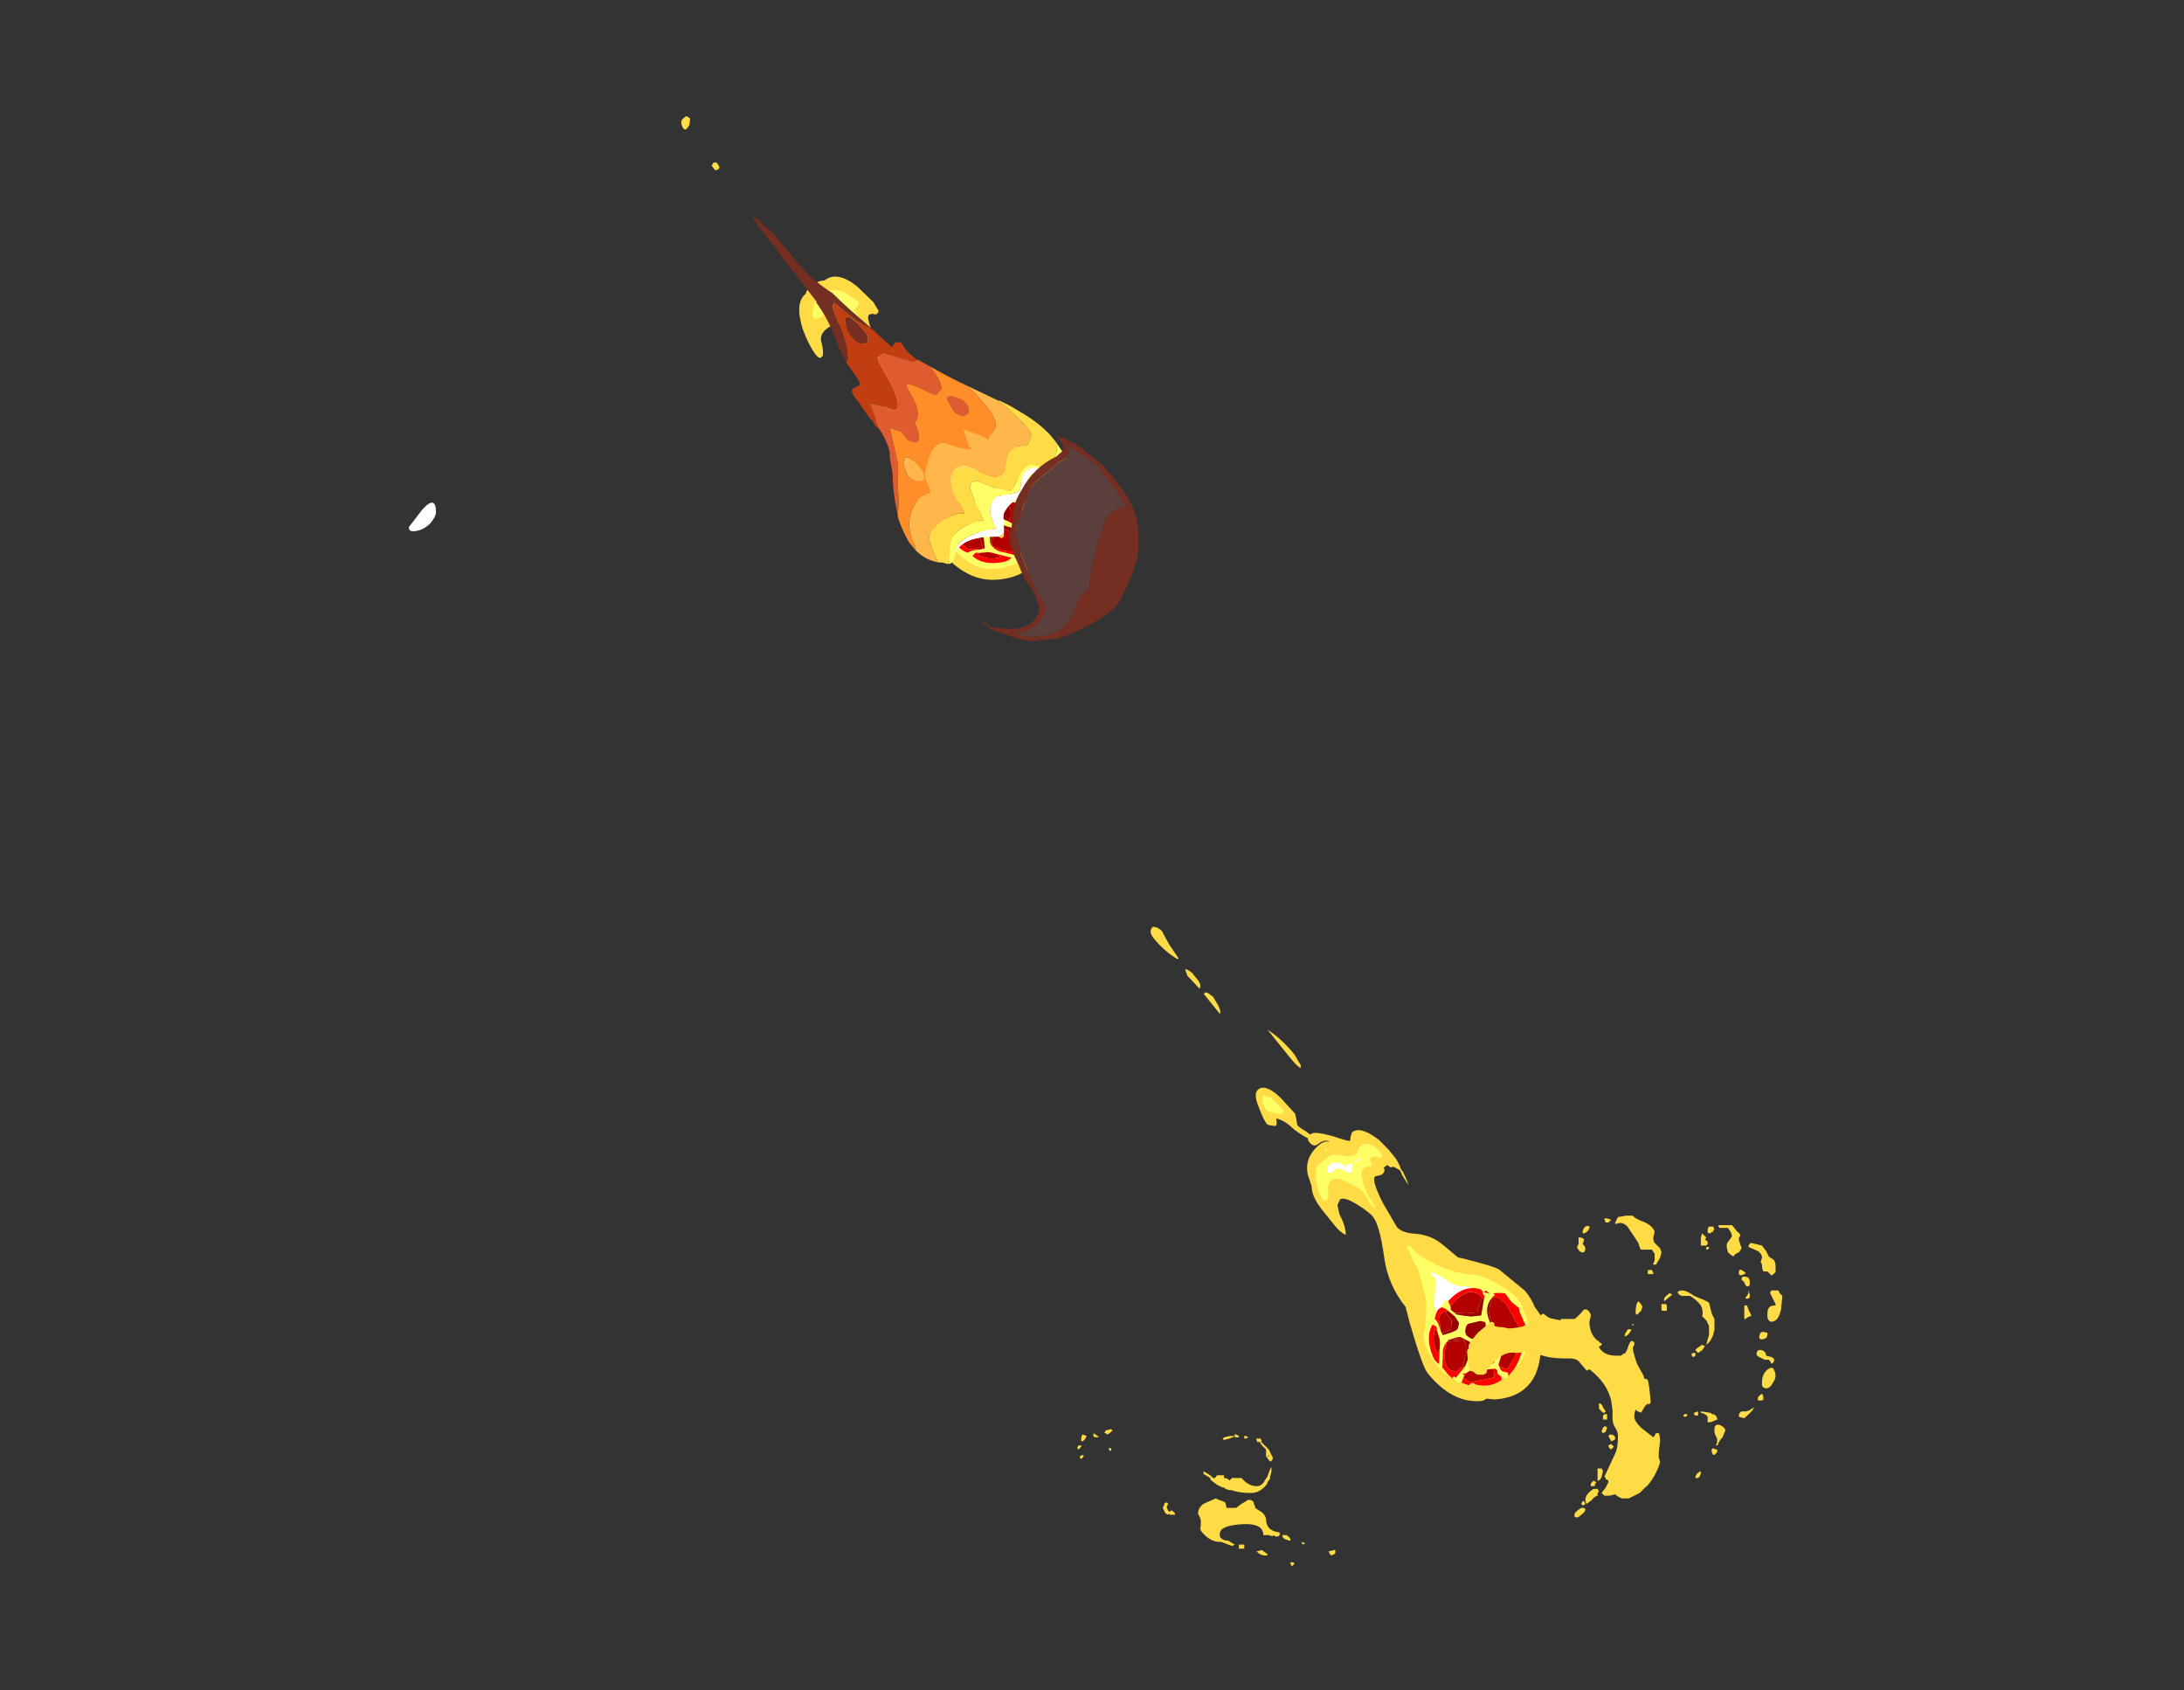 <?xml version="1.0" encoding="UTF-8" standalone="no"?>
<svg xmlns:ffdec="https://www.free-decompiler.com/flash" xmlns:xlink="http://www.w3.org/1999/xlink" ffdec:objectType="frame" height="435.2px" width="562.55px" xmlns="http://www.w3.org/2000/svg">
  <rect width="100%" height="100%" fill="#333333" stroke="none"/>
  <g transform="matrix(1.0, 0.0, 0.0, 1.0, 387.75, 393.0)">
    <use ffdec:characterId="4368" height="21.85" transform="matrix(-5.44, 4.387, -4.387, -5.44, 17.354, -45.373)" width="4.7" xlink:href="#shape0"/>
    <use ffdec:characterId="4350" height="13.65" transform="matrix(-1.153, 1.409, -1.409, -1.153, 10.855, -50.971)" width="14.0" xlink:href="#sprite0"/>
    <use ffdec:characterId="4348" height="19.7" transform="matrix(-5.78, 4.661, -4.661, -5.78, -107.59, -258.586)" width="4.6" xlink:href="#shape2"/>
    <use ffdec:characterId="4350" height="13.65" transform="matrix(1.11, 1.377, -1.377, 1.11, -130.43, -277.789)" width="14.0" xlink:href="#sprite0"/>
    <use ffdec:characterId="4396" height="12.8" transform="matrix(7.0, 0.0, 0.0, 7.0, -282.45, -337.4)" width="24.5" xlink:href="#shape3"/>
    <use ffdec:characterId="4385" height="12.9" transform="matrix(7.0, 0.0, 0.0, 7.0, -110.3, -79.95)" width="25.95" xlink:href="#shape4"/>
    <use ffdec:characterId="4352" height="7.55" transform="matrix(7.0, 0.0, 0.0, 7.0, -134.8, -280.75)" width="5.75" xlink:href="#shape5"/>
  </g>
  <defs>
    <g id="shape0" transform="matrix(1.0, 0.0, 0.0, 1.0, 2.35, 3.15)">
      <path d="M2.35 -0.45 Q2.35 -0.15 1.7 1.4 L1.45 1.95 Q1.45 3.0 0.9 3.9 0.3 4.9 0.3 5.3 0.3 5.5 0.45 5.95 0.65 6.55 0.85 6.55 L1.05 6.45 1.2 6.15 Q1.3 5.65 1.5 5.4 1.6 5.6 1.6 5.9 L1.6 6.55 Q1.6 6.95 1.55 7.15 1.5 7.4 1.35 7.6 L1.2 8.0 Q0.9 8.6 0.15 8.6 -0.05 8.6 -0.2 8.45 -0.1 8.65 0.2 8.65 0.4 8.65 0.4 8.9 0.4 9.0 0.35 9.05 0.45 9.25 0.55 9.65 0.6 10.1 0.8 10.35 L0.9 10.2 Q0.95 10.15 1.0 10.15 1.2 10.35 1.2 10.4 1.2 10.6 1.05 11.05 0.9 11.6 0.65 11.6 0.3 11.6 0.2 10.85 L0.15 10.05 0.25 9.85 Q0.35 9.7 0.35 9.65 0.35 9.55 0.25 9.3 L0.2 9.1 0.15 9.1 Q0.0 9.1 -0.4 8.55 -0.75 8.0 -0.8 8.0 L-0.9 8.1 -1.05 8.2 Q-1.45 8.2 -1.65 7.35 L-1.7 6.85 -1.7 6.4 -1.65 6.15 -1.6 6.0 -1.6 5.9 Q-1.5 5.45 -1.45 5.4 L-1.5 5.8 -1.55 6.0 -1.45 6.25 -1.35 6.3 -1.3 6.45 -1.15 6.45 -1.1 6.35 Q-1.05 6.3 -0.95 6.3 -0.9 6.3 -0.8 6.35 L-0.7 6.4 Q-0.5 6.4 -0.3 5.45 L-0.15 4.45 Q-0.15 4.15 -0.55 3.8 -0.95 3.4 -1.05 2.9 L-1.2 2.15 -1.25 2.1 Q-2.05 1.05 -2.1 0.85 L-2.35 -0.35 Q-2.35 -0.75 -2.25 -1.05 L-2.25 -1.1 Q-2.25 -2.1 -1.35 -2.55 L-1.3 -2.55 Q-0.7 -3.15 -0.05 -3.15 0.5 -3.15 1.05 -2.75 L1.25 -2.55 Q1.35 -2.55 1.45 -2.5 2.35 -1.9 2.35 -0.45 M0.0 16.65 L-0.05 16.75 Q-0.15 16.55 -0.15 16.45 L-0.15 16.15 Q-0.15 15.9 0.0 15.85 L0.05 16.5 0.0 16.65 M-1.0 11.75 L-1.0 13.1 Q-1.2 12.5 -1.2 11.75 L-1.15 11.45 Q-1.15 11.25 -1.05 11.25 -1.0 11.45 -1.0 11.75 M-0.15 15.5 L-0.2 15.3 -0.15 14.95 Q-0.1 14.7 0.0 14.65 0.0 14.75 0.0 15.05 L0.0 15.6 -0.1 15.6 -0.15 15.5 M-0.05 17.2 Q0.15 17.75 0.15 18.35 0.15 18.7 -0.1 18.7 -0.25 18.55 -0.25 18.35 L-0.2 18.1 -0.15 17.8 -0.1 17.2 -0.05 17.2" fill="#ffdc45" fill-rule="evenodd" stroke="none"/>
      <path d="M0.8 -0.1 L0.85 0.25 0.85 0.45 0.8 0.55 Q0.75 1.1 0.55 1.4 L-0.05 2.05 -0.05 2.4 Q-0.2 2.25 -0.35 1.8 -0.45 1.4 -0.65 1.25 -0.9 1.05 -0.95 0.8 -1.0 0.55 -0.75 0.55 -0.65 0.55 -0.45 0.7 -0.25 0.9 -0.1 1.05 L0.2 0.6 0.4 0.4 0.45 0.2 Q0.5 -0.15 0.65 -0.15 0.75 -0.15 0.8 -0.1 M0.15 7.45 Q0.25 7.55 0.5 7.5 0.5 7.55 0.6 7.6 0.45 7.8 0.35 7.8 0.15 7.8 0.0 7.6 -0.05 7.55 -0.05 7.45 L-0.05 7.4 Q-0.25 7.4 -0.35 7.3 L-0.25 7.15 -0.1 7.05 Q0.0 7.1 0.05 7.25 L0.15 7.45 M-0.7 7.25 Q-0.6 7.2 -0.45 7.25 L-0.55 7.3 Q-0.7 7.3 -0.7 7.25" fill="#ffffff" fill-rule="evenodd" stroke="none"/>
      <path d="M0.8 -0.1 Q0.75 -0.15 0.65 -0.15 0.5 -0.15 0.45 0.2 L0.4 0.4 0.2 0.6 -0.1 1.05 Q-0.25 0.9 -0.45 0.7 -0.65 0.55 -0.75 0.55 -1.0 0.55 -0.95 0.8 -0.9 1.05 -0.65 1.25 -0.45 1.4 -0.35 1.8 -0.2 2.25 -0.05 2.4 L-0.05 2.05 0.55 1.4 Q0.75 1.1 0.8 0.55 L0.85 0.45 0.85 0.25 0.8 -0.1 M1.9 -0.5 Q1.9 0.3 1.6 0.7 1.1 1.15 0.75 1.6 0.65 1.75 0.35 2.45 L0.2 2.8 0.2 2.85 Q0.2 3.05 0.0 3.7 L-0.1 3.55 -0.1 3.45 Q-0.1 3.05 -0.35 2.6 L-0.4 2.45 -0.65 2.0 Q-0.95 1.55 -1.3 1.25 -1.6 0.9 -1.8 0.25 L-1.85 0.15 -1.9 -0.1 Q-2.0 -0.65 -1.85 -0.85 -1.75 -1.35 -1.55 -1.55 -1.4 -1.75 -1.25 -1.85 -0.8 -2.35 -0.05 -2.35 0.4 -2.35 1.05 -1.95 1.9 -1.4 1.9 -0.5 M0.0 6.2 Q0.0 6.4 0.2 6.8 0.4 7.3 0.65 7.3 0.85 7.3 1.0 7.05 1.15 6.85 1.2 6.85 1.35 6.85 1.3 6.85 L1.35 6.95 Q1.25 7.6 0.75 8.05 L0.2 8.05 Q0.0 8.05 -0.2 7.8 -0.4 7.55 -0.6 7.5 L-0.75 7.5 Q-0.9 7.6 -1.0 7.6 -1.25 7.6 -1.35 7.3 L-1.4 7.0 Q-1.4 6.8 -1.3 6.8 -1.25 6.8 -1.15 7.0 L-1.0 7.05 Q-0.9 7.0 -0.9 6.85 L-0.9 6.8 -0.85 6.8 Q-0.75 6.8 -0.7 6.85 L-0.55 6.9 Q-0.35 6.9 -0.15 6.35 0.0 5.9 0.0 5.5 L0.05 5.5 Q0.1 5.7 0.0 6.2 M0.15 7.45 L0.05 7.25 Q0.0 7.1 -0.1 7.05 L-0.25 7.15 -0.35 7.3 Q-0.25 7.4 -0.05 7.4 L-0.05 7.45 Q-0.05 7.55 0.0 7.6 0.15 7.8 0.35 7.8 0.45 7.8 0.6 7.6 0.5 7.55 0.5 7.5 0.25 7.55 0.15 7.45 M0.15 8.2 Q0.15 8.35 0.05 8.35 L0.15 8.2 M0.55 10.35 L0.8 10.65 0.9 10.8 0.85 11.05 Q0.75 11.25 0.65 11.3 0.45 11.15 0.45 10.85 L0.4 10.4 Q0.45 10.35 0.55 10.35 M-0.7 7.25 Q-0.7 7.3 -0.55 7.3 L-0.45 7.25 Q-0.6 7.2 -0.7 7.25" fill="#ffff66" fill-rule="evenodd" stroke="none"/>
    </g>
    <g id="sprite0" transform="matrix(1.0, 0.0, 0.0, 1.0, 7.0, 13.65)">
      <use ffdec:characterId="4349" height="1.95" transform="matrix(7.0, 0.0, 0.0, 7.0, -7.0, -13.65)" width="2.0" xlink:href="#shape1"/>
    </g>
    <g id="shape1" transform="matrix(1.0, 0.0, 0.0, 1.0, 1.0, 1.95)">
      <path d="M-0.4 -1.45 L-0.35 -1.6 -0.4 -1.7 -0.15 -1.8 0.15 -1.85 0.2 -1.75 Q0.2 -1.65 0.25 -1.6 L0.3 -1.6 0.45 -1.75 0.75 -1.5 Q0.85 -1.45 0.85 -1.3 0.85 -1.25 0.75 -1.25 L0.65 -1.2 0.65 -1.15 Q0.8 -1.05 0.85 -1.1 L0.9 -0.95 Q0.9 -0.8 0.7 -0.65 L0.5 -0.55 0.55 -0.5 0.8 -0.55 Q0.7 -0.3 0.45 -0.2 L0.45 -0.3 0.4 -0.3 0.3 -0.2 Q0.25 -0.1 0.15 -0.1 0.05 -0.1 0.05 -0.15 L0.1 -0.3 0.1 -0.35 0.25 -0.45 0.5 -0.35 0.5 -0.4 0.25 -0.6 Q0.0 -0.55 0.0 -0.4 L0.0 -0.3 -0.1 -0.5 -0.35 -0.8 -0.6 -0.65 -0.3 -0.8 Q-0.15 -0.6 0.0 -0.6 0.15 -0.6 0.25 -0.75 L0.35 -0.65 Q0.45 -0.55 0.5 -0.55 L0.25 -0.8 0.35 -0.95 0.65 -1.1 0.65 -1.15 0.55 -1.15 0.35 -1.05 0.3 -1.2 Q0.2 -1.35 0.0 -1.35 -0.15 -1.35 -0.25 -1.25 L-0.3 -1.3 -0.4 -1.45 M-0.05 -0.2 L-0.1 -0.15 -0.15 -0.15 Q-0.4 -0.15 -0.55 -0.25 -0.65 -0.35 -0.65 -0.45 L-0.65 -0.55 -0.6 -0.55 -0.45 -0.6 -0.35 -0.65 -0.2 -0.5 -0.05 -0.3 -0.05 -0.2 M-0.8 -0.7 L-0.85 -0.8 -0.85 -1.0 -0.65 -1.5 -0.5 -1.45 -0.4 -1.35 Q-0.35 -1.3 -0.35 -1.2 -0.35 -0.8 -0.8 -0.7" fill="#b30000" fill-rule="evenodd" stroke="none"/>
      <path d="M0.05 -0.15 L0.0 -0.15 0.0 -0.2 -0.05 -0.15 -0.05 -0.2 -0.05 -0.3 -0.2 -0.5 -0.35 -0.65 -0.45 -0.6 -0.6 -0.55 -0.65 -0.55 -0.65 -0.6 -0.6 -0.65 -0.75 -0.65 -0.8 -0.7 Q-0.35 -0.8 -0.35 -1.2 -0.35 -1.3 -0.4 -1.35 L-0.5 -1.45 -0.5 -1.5 -0.4 -1.45 -0.3 -1.3 -0.25 -1.25 Q-0.15 -1.35 0.0 -1.35 0.2 -1.35 0.3 -1.2 L0.35 -1.05 0.55 -1.15 0.65 -1.15 0.65 -1.1 0.35 -0.95 0.25 -0.8 0.5 -0.55 Q0.45 -0.55 0.35 -0.65 L0.25 -0.75 Q0.15 -0.6 0.0 -0.6 -0.15 -0.6 -0.3 -0.8 L-0.6 -0.65 -0.35 -0.8 -0.1 -0.5 0.0 -0.3 0.0 -0.4 Q0.0 -0.55 0.25 -0.6 L0.5 -0.4 0.5 -0.35 0.25 -0.45 0.1 -0.35 0.1 -0.3 0.05 -0.15" fill="#990000" fill-rule="evenodd" stroke="none"/>
      <path d="M0.05 -1.95 L0.25 -1.95 0.35 -1.9 Q0.65 -1.85 0.8 -1.55 L0.8 -1.5 0.85 -1.45 0.9 -1.45 1.0 -1.15 1.0 -1.0 0.95 -0.75 0.95 -0.65 Q0.95 -0.55 0.8 -0.35 0.6 -0.1 0.35 -0.1 0.2 0.0 0.1 0.0 L-0.05 -0.05 -0.1 -0.05 Q-0.6 -0.05 -0.75 -0.4 L-0.75 -0.5 -0.8 -0.5 -0.8 -0.6 Q-1.0 -0.8 -1.0 -0.85 L-0.95 -1.05 -0.95 -1.25 -0.9 -1.3 -0.75 -1.6 -0.55 -1.7 Q-0.3 -1.9 0.05 -1.95 M0.05 -0.15 Q0.05 -0.1 0.15 -0.1 0.25 -0.1 0.3 -0.2 L0.4 -0.3 0.45 -0.3 0.45 -0.2 Q0.7 -0.3 0.8 -0.55 L0.55 -0.5 0.5 -0.55 0.7 -0.65 Q0.9 -0.8 0.9 -0.95 L0.85 -1.1 Q0.8 -1.05 0.65 -1.15 L0.65 -1.2 0.75 -1.25 Q0.85 -1.25 0.85 -1.3 0.85 -1.45 0.75 -1.5 L0.45 -1.75 0.3 -1.6 0.25 -1.6 Q0.2 -1.65 0.2 -1.75 L0.15 -1.85 -0.15 -1.8 -0.4 -1.7 -0.35 -1.6 -0.4 -1.45 -0.5 -1.5 -0.5 -1.45 -0.65 -1.5 -0.85 -1.0 -0.85 -0.8 -0.8 -0.7 -0.75 -0.65 -0.6 -0.65 -0.65 -0.6 -0.65 -0.55 -0.65 -0.45 Q-0.65 -0.35 -0.55 -0.25 -0.4 -0.15 -0.15 -0.15 L-0.1 -0.15 -0.05 -0.2 -0.05 -0.15 0.0 -0.2 0.0 -0.15 0.05 -0.15" fill="#ff0000" fill-rule="evenodd" stroke="none"/>
      <path d="M0.2 -1.9 L0.25 -1.95 0.3 -1.95 0.35 -1.9 0.4 -1.9 0.35 -1.85 Q0.35 -1.8 0.35 -1.75 L0.3 -1.7 0.3 -1.65 0.5 -1.45 0.6 -1.3 0.75 -1.25 0.8 -1.2 0.8 -1.25 0.95 -1.3 1.0 -1.25 1.0 -1.1 0.95 -1.1 0.95 -1.15 0.65 -1.15 0.5 -1.1 0.45 -1.1 Q0.4 -1.05 0.3 -1.0 L0.2 -0.95 0.25 -0.7 0.3 -0.65 0.45 -0.55 0.5 -0.55 Q0.65 -0.55 0.75 -0.65 L0.95 -0.8 1.0 -0.75 0.6 -0.45 0.55 -0.4 0.45 -0.25 0.4 -0.2 Q0.4 -0.1 0.45 -0.05 L0.3 -0.05 0.3 -0.1 Q0.3 -0.15 0.4 -0.3 L0.45 -0.4 0.3 -0.5 0.2 -0.55 0.15 -0.55 0.05 -0.5 0.0 -0.35 0.0 -0.15 Q0.0 -0.05 0.05 0.0 L-0.15 0.0 -0.15 -0.05 -0.1 -0.15 -0.05 -0.2 -0.05 -0.35 Q-0.1 -0.45 -0.2 -0.6 L-0.35 -0.75 -0.7 -0.55 Q-0.7 -0.5 -0.75 -0.45 L-0.75 -0.5 -0.8 -0.6 -0.85 -0.6 -0.85 -0.7 Q-0.55 -0.65 -0.4 -0.9 -0.3 -1.05 -0.3 -1.2 L-0.3 -1.3 -0.45 -1.45 -0.65 -1.6 -0.7 -1.55 -0.75 -1.55 -0.75 -1.6 -0.7 -1.65 -0.6 -1.7 -0.6 -1.75 -0.55 -1.75 -0.5 -1.8 -0.45 -1.7 -0.45 -1.65 Q-0.25 -1.55 -0.2 -1.45 L-0.05 -1.55 0.2 -1.65 0.25 -1.75 0.25 -1.8 0.2 -1.9 M0.2 -1.55 L0.05 -1.45 -0.15 -1.35 -0.25 -1.35 -0.25 -1.3 -0.2 -1.25 -0.2 -1.15 -0.1 -1.1 Q0.0 -1.05 0.15 -1.05 L0.35 -1.15 0.5 -1.2 0.55 -1.2 0.55 -1.25 0.4 -1.45 0.3 -1.5 0.25 -1.55 0.2 -1.55 M0.15 -0.8 Q0.15 -0.9 0.1 -0.95 0.0 -1.1 -0.1 -1.1 -0.15 -1.1 -0.2 -1.0 L-0.3 -0.9 -0.25 -0.8 -0.05 -0.65 0.0 -0.65 Q0.15 -0.7 0.15 -0.8" fill="#ffff66" fill-rule="evenodd" stroke="none"/>
    </g>
    <g id="shape2" transform="matrix(1.0, 0.0, 0.0, 1.0, 2.45, 2.8)">
      <path d="M2.15 -0.1 Q2.15 0.05 2.0 0.55 1.95 1.0 1.7 1.45 1.55 1.75 1.3 2.05 0.7 2.95 0.55 3.45 0.55 3.55 0.55 4.1 L0.5 4.4 Q0.6 4.45 0.6 4.6 0.6 4.75 0.05 5.6 L-0.1 6.4 -0.2 6.65 -0.35 7.35 Q-0.2 8.1 0.4 8.1 0.75 8.1 0.85 7.8 1.0 7.5 1.1 7.45 L1.2 7.45 Q1.25 7.5 1.25 7.6 1.25 8.0 1.05 8.6 0.7 9.5 0.2 9.5 0.05 9.6 -0.1 9.6 -0.4 9.6 -0.6 9.45 -1.15 9.45 -1.35 8.6 L-1.45 7.8 -1.4 7.45 -1.3 7.4 -1.2 7.45 -1.2 7.5 Q-1.15 7.5 -1.1 7.55 L-1.05 7.55 Q-0.9 7.55 -0.7 6.75 L-0.7 6.7 Q-0.65 6.3 -0.55 5.85 L-0.7 5.75 Q-0.85 5.65 -0.85 5.55 L-0.55 5.05 -0.3 4.5 -0.3 4.25 Q-0.3 3.65 -0.4 3.1 L-0.45 2.95 Q-0.65 3.05 -0.7 3.3 -0.7 3.4 -0.85 3.65 L-1.0 3.85 Q-1.1 4.0 -1.2 4.1 L-1.3 4.15 -1.35 4.15 -1.35 4.1 -1.25 3.0 -1.3 2.95 -1.45 2.35 -1.65 2.0 Q-2.0 1.35 -2.1 0.95 -2.3 0.45 -2.4 -0.1 -2.55 -0.95 -2.3 -1.5 -2.2 -1.8 -2.0 -1.95 -1.85 -2.15 -1.65 -2.3 -1.4 -2.55 -1.1 -2.65 -0.65 -2.85 -0.05 -2.8 0.7 -2.8 1.3 -2.35 2.2 -1.7 2.15 -0.1 M-0.05 14.9 L-0.05 15.0 -0.15 15.05 -0.25 15.0 -0.25 14.9 Q-0.25 14.7 -0.05 14.8 L-0.05 14.9 M-0.15 16.55 Q-0.1 16.55 -0.1 16.65 -0.15 16.9 -0.3 16.9 L-0.45 16.9 -0.5 16.75 Q-0.45 16.7 -0.35 16.6 -0.25 16.55 -0.2 16.55 L-0.15 16.55" fill="#ffdc45" fill-rule="evenodd" stroke="none"/>
      <path d="M0.9 -0.2 Q1.0 -0.1 1.0 0.15 1.0 0.5 0.45 1.1 L0.25 1.5 Q0.15 1.75 -0.05 1.85 L-0.05 2.3 -0.1 2.3 -0.15 1.85 Q-0.5 1.5 -0.75 1.1 -1.15 0.55 -0.9 0.4 L-0.75 0.4 Q-0.65 0.4 -0.35 0.55 -0.1 0.8 -0.05 0.95 L0.3 0.35 Q0.6 -0.25 0.7 -0.25 0.8 -0.25 0.9 -0.2 M-0.1 8.8 L-0.25 8.85 Q-0.45 8.85 -0.5 8.75 -0.6 8.65 -0.6 8.6 -0.6 8.35 -0.35 8.5 -0.2 8.6 -0.1 8.75 L-0.1 8.8" fill="#ffffff" fill-rule="evenodd" stroke="none"/>
      <path d="M0.9 -0.2 Q0.8 -0.25 0.7 -0.25 0.6 -0.25 0.3 0.35 L-0.05 0.95 Q-0.1 0.8 -0.35 0.55 -0.65 0.4 -0.75 0.4 L-0.9 0.4 Q-1.15 0.55 -0.75 1.1 -0.5 1.5 -0.15 1.85 L-0.1 2.3 -0.05 2.3 -0.05 1.85 Q0.15 1.75 0.25 1.5 L0.45 1.1 Q1.0 0.5 1.0 0.15 1.0 -0.1 0.9 -0.2 M1.75 -0.55 Q1.75 0.35 1.25 1.0 L0.6 1.75 Q0.25 2.3 0.15 3.25 L0.25 4.1 0.25 4.2 Q0.2 3.95 0.1 3.7 L-0.05 3.0 Q-0.15 2.6 -0.45 2.15 -0.6 1.75 -0.75 1.55 -1.25 1.1 -1.55 0.7 -2.05 0.05 -2.0 -1.05 -1.85 -1.8 -1.15 -2.15 -0.65 -2.4 -0.05 -2.4 0.55 -2.4 1.0 -2.1 1.75 -1.65 1.75 -0.55 M0.1 6.85 Q0.1 6.8 0.15 6.75 L0.15 6.85 0.1 6.95 0.1 6.85 M0.3 8.95 Q0.05 9.15 -0.2 9.15 -0.65 9.15 -0.9 8.65 L-1.05 8.15 Q-1.05 8.05 -0.95 8.05 L-0.75 8.0 -0.75 7.85 Q-0.75 7.7 -0.6 7.6 L-0.55 7.6 -0.55 7.7 Q-0.55 7.75 -0.6 7.95 L-0.65 8.15 -0.65 8.3 -0.5 8.25 Q-0.4 8.25 -0.15 8.4 0.15 8.55 0.3 8.55 L0.45 8.6 0.5 8.6 0.5 8.7 Q0.5 8.8 0.3 8.95 M-0.7 1.75 Q-0.65 1.85 -0.65 2.0 L-0.8 2.7 -0.9 2.7 -0.9 2.65 Q-0.85 2.65 -0.85 2.55 -0.85 2.5 -0.9 2.3 L-1.0 2.0 -0.95 1.55 Q-0.8 1.55 -0.7 1.75 M-0.1 8.8 L-0.1 8.75 Q-0.2 8.6 -0.35 8.5 -0.6 8.35 -0.6 8.6 -0.6 8.65 -0.5 8.75 -0.45 8.85 -0.25 8.85 L-0.1 8.8" fill="#ffff66" fill-rule="evenodd" stroke="none"/>
    </g>
    <g id="shape3" transform="matrix(1.0, 0.0, 0.0, 1.0, 40.35, 48.2)">
      <path d="M-19.8 -41.95 L-18.65 -41.4 Q-17.45 -40.4 -17.45 -40.15 -17.45 -40.05 -17.5 -39.95 -17.55 -39.75 -17.7 -39.75 -18.25 -39.75 -18.35 -39.2 -18.4 -38.85 -18.4 -38.8 -18.5 -38.6 -18.7 -38.6 -18.95 -38.6 -19.35 -38.8 -19.8 -39.0 -19.9 -39.0 -20.15 -39.0 -20.3 -38.8 -20.4 -38.65 -20.4 -38.5 -20.4 -38.2 -20.25 -37.9 L-19.9 -37.25 Q-20.3 -37.3 -20.75 -36.95 -21.2 -36.6 -21.2 -36.35 -21.2 -36.2 -20.95 -35.6 L-20.85 -35.45 -21.05 -35.5 Q-21.4 -35.6 -21.7 -35.9 L-21.7 -36.0 Q-21.9 -36.4 -21.95 -36.8 -21.95 -37.05 -21.85 -37.35 -21.65 -37.9 -21.15 -38.0 L-21.15 -38.05 -21.25 -38.35 Q-21.35 -38.55 -21.35 -38.65 -21.35 -38.9 -21.2 -39.3 -21.0 -39.85 -20.65 -39.85 L-20.2 -39.7 Q-19.85 -39.6 -19.6 -39.6 L-19.7 -39.7 Q-19.8 -39.9 -19.95 -40.35 -19.35 -40.15 -19.0 -39.95 L-19.0 -40.05 Q-18.75 -40.4 -18.75 -40.5 -18.75 -40.95 -19.8 -41.95 M-21.8 -39.2 Q-21.45 -38.9 -21.4 -38.65 L-21.4 -38.5 -21.5 -38.45 -21.6 -38.45 Q-21.9 -38.45 -22.05 -38.75 L-22.15 -39.05 Q-22.15 -39.5 -21.8 -39.2" fill="#ffb74c" fill-rule="evenodd" stroke="none"/>
      <path d="M-18.65 -41.4 L-18.6 -41.4 -18.2 -41.2 Q-17.95 -41.05 -17.7 -40.9 -17.2 -40.6 -16.8 -40.2 L-16.55 -39.9 Q-16.5 -39.75 -16.5 -39.65 -16.5 -39.5 -16.6 -39.3 -16.7 -38.95 -16.95 -38.95 L-17.2 -39.0 -17.4 -39.05 Q-17.7 -39.05 -17.9 -38.6 -18.15 -38.1 -18.2 -38.1 -18.65 -38.1 -19.05 -38.3 L-19.45 -38.45 Q-19.55 -38.45 -19.65 -38.4 L-19.7 -38.25 Q-19.7 -38.15 -19.5 -37.65 L-19.2 -37.0 Q-20.0 -36.85 -20.3 -36.45 -20.45 -36.2 -20.45 -35.7 -20.5 -35.55 -20.45 -35.4 L-20.5 -35.4 Q-20.6 -35.4 -20.7 -35.45 L-20.85 -35.45 -20.95 -35.6 Q-21.2 -36.2 -21.2 -36.35 -21.2 -36.6 -20.75 -36.95 -20.3 -37.3 -19.9 -37.25 L-20.25 -37.9 Q-20.4 -38.2 -20.4 -38.5 -20.4 -38.65 -20.3 -38.8 -20.15 -39.0 -19.9 -39.0 -19.8 -39.0 -19.35 -38.8 -18.95 -38.6 -18.7 -38.6 -18.5 -38.6 -18.4 -38.8 -18.4 -38.85 -18.35 -39.2 -18.25 -39.75 -17.7 -39.75 -17.55 -39.75 -17.5 -39.95 -17.45 -40.05 -17.45 -40.15 -17.45 -40.4 -18.65 -41.4 M-18.45 -36.55 L-18.45 -36.5 Q-18.45 -36.35 -18.55 -36.35 L-18.65 -36.4 Q-18.5 -36.45 -18.45 -36.55" fill="#ffdc45" fill-rule="evenodd" stroke="none"/>
      <path d="M-16.55 -39.9 L-16.45 -39.75 Q-16.2 -39.4 -16.05 -39.1 -16.0 -38.85 -16.0 -38.6 -16.0 -38.5 -16.05 -38.25 -16.15 -37.95 -16.25 -37.85 -16.35 -38.15 -16.75 -38.55 -17.15 -38.95 -17.3 -38.95 -17.65 -38.95 -17.8 -38.55 L-17.85 -38.15 Q-17.9 -38.0 -18.3 -37.95 -18.75 -37.9 -18.8 -37.8 -18.95 -37.65 -18.95 -37.3 -18.95 -37.15 -18.9 -37.05 L-18.75 -36.7 Q-19.7 -36.55 -20.05 -36.2 -20.25 -36.0 -20.25 -35.7 L-20.3 -35.6 Q-20.3 -35.5 -20.35 -35.5 -20.4 -35.4 -20.45 -35.4 -20.5 -35.55 -20.45 -35.7 -20.45 -36.2 -20.3 -36.45 -20.0 -36.85 -19.2 -37.0 L-19.5 -37.65 Q-19.7 -38.15 -19.7 -38.25 L-19.65 -38.4 Q-19.55 -38.45 -19.45 -38.45 L-19.05 -38.3 Q-18.65 -38.1 -18.2 -38.1 -18.15 -38.1 -17.9 -38.6 -17.7 -39.05 -17.4 -39.05 L-17.2 -39.0 -16.95 -38.95 Q-16.7 -38.95 -16.6 -39.3 -16.5 -39.5 -16.5 -39.65 -16.5 -39.75 -16.55 -39.9" fill="#ffff66" fill-rule="evenodd" stroke="none"/>
      <path d="M-16.05 -39.1 Q-15.85 -38.65 -15.85 -38.2 L-15.9 -38.0 -15.9 -37.85 -16.0 -37.45 Q-16.1 -37.05 -16.25 -37.05 L-16.3 -37.1 Q-16.4 -37.15 -16.6 -37.7 L-16.65 -37.8 -16.65 -37.85 Q-16.95 -38.7 -17.45 -38.7 L-17.55 -38.6 Q-17.6 -38.45 -17.6 -38.1 -17.6 -37.85 -17.85 -37.8 -18.2 -37.7 -18.4 -37.35 -18.5 -37.25 -18.45 -36.9 L-18.45 -36.55 Q-18.5 -36.45 -18.65 -36.4 L-18.8 -36.4 Q-19.8 -36.4 -20.15 -35.95 L-20.15 -35.9 -20.2 -35.9 -20.25 -35.75 -20.25 -35.65 -20.3 -35.6 -20.25 -35.7 Q-20.25 -36.0 -20.05 -36.2 -19.7 -36.55 -18.75 -36.7 L-18.9 -37.05 Q-18.95 -37.15 -18.95 -37.3 -18.95 -37.65 -18.8 -37.8 -18.75 -37.9 -18.3 -37.95 -17.9 -38.0 -17.85 -38.15 L-17.8 -38.55 Q-17.65 -38.95 -17.3 -38.95 -17.15 -38.95 -16.75 -38.55 -16.35 -38.15 -16.25 -37.85 -16.15 -37.95 -16.05 -38.25 -16.0 -38.5 -16.0 -38.6 -16.0 -38.85 -16.05 -39.1" fill="#ffffff" fill-rule="evenodd" stroke="none"/>
      <path d="M-23.25 -44.0 L-23.05 -43.8 -22.6 -43.4 -22.55 -43.4 -22.45 -43.55 -22.25 -43.55 -22.2 -43.5 -22.15 -43.4 -22.0 -43.2 -21.65 -42.9 Q-21.7 -42.85 -21.85 -42.85 L-22.85 -43.15 -23.0 -43.05 -23.1 -43.0 Q-23.1 -42.85 -22.7 -42.2 -22.35 -41.55 -22.35 -41.25 -22.35 -41.2 -22.35 -41.15 -22.4 -41.05 -22.5 -41.05 L-22.9 -41.2 -23.4 -41.3 Q-23.25 -41.0 -23.1 -40.45 L-23.1 -40.4 -23.2 -40.5 -23.3 -40.7 -23.35 -40.7 -23.8 -41.35 Q-24.05 -41.65 -24.05 -41.75 -24.05 -41.85 -23.9 -41.9 -23.75 -41.95 -23.75 -42.05 -23.75 -42.1 -24.1 -42.6 L-24.25 -42.8 -24.2 -42.95 Q-24.2 -43.4 -24.45 -44.05 -24.75 -44.75 -24.75 -44.9 L-24.7 -45.0 -23.9 -44.35 Q-23.55 -44.15 -23.25 -44.0 M-23.85 -44.25 Q-24.3 -44.7 -24.3 -44.3 -24.25 -44.1 -24.15 -43.9 -23.9 -43.5 -23.6 -43.5 -23.45 -43.5 -23.45 -43.7 -23.45 -43.85 -23.85 -44.25" fill="#c03e12" fill-rule="evenodd" stroke="none"/>
      <path d="M-21.65 -42.9 L-21.6 -42.9 -21.15 -42.65 -20.95 -42.35 Q-20.75 -42.05 -20.75 -41.85 -20.75 -41.8 -20.85 -41.7 -20.9 -41.6 -20.95 -41.6 -21.0 -41.6 -21.4 -41.8 -21.85 -42.0 -21.9 -42.0 L-22.0 -42.0 -22.05 -41.95 -21.75 -41.4 Q-21.6 -41.05 -21.6 -40.95 -21.6 -40.75 -21.65 -40.65 L-21.7 -40.65 -21.7 -40.55 Q-21.55 -40.3 -21.55 -40.05 -21.55 -40.0 -21.6 -39.9 -21.65 -39.85 -21.7 -39.85 -22.0 -39.85 -22.2 -40.25 L-22.65 -40.4 -22.35 -39.1 Q-22.35 -38.95 -22.35 -38.1 -22.3 -37.65 -22.35 -37.3 L-22.35 -37.1 -22.4 -37.4 Q-22.55 -38.1 -22.55 -38.75 L-22.65 -39.3 -22.65 -39.5 Q-22.75 -39.95 -23.1 -40.45 -23.25 -41.0 -23.4 -41.3 L-22.9 -41.2 -22.5 -41.05 Q-22.4 -41.05 -22.35 -41.15 -22.35 -41.2 -22.35 -41.25 -22.35 -41.55 -22.7 -42.2 -23.1 -42.85 -23.1 -43.0 L-23.0 -43.05 -22.85 -43.15 -21.85 -42.85 Q-21.7 -42.85 -21.65 -42.9 M-19.75 -41.05 Q-19.75 -40.85 -20.0 -40.85 -20.25 -40.85 -20.4 -41.15 L-20.55 -41.45 Q-20.55 -41.65 -20.15 -41.5 -19.75 -41.35 -19.75 -41.05" fill="#df5c31" fill-rule="evenodd" stroke="none"/>
      <path d="M-24.25 -42.8 Q-24.5 -43.25 -24.6 -43.55 -24.9 -44.4 -25.35 -45.0 L-25.35 -45.05 -26.7 -46.8 -26.8 -46.95 Q-27.6 -47.95 -27.6 -48.0 L-27.7 -48.2 -27.55 -48.1 -27.5 -48.1 -27.35 -47.9 Q-27.0 -47.65 -26.6 -47.15 L-26.35 -46.85 Q-25.95 -46.35 -25.6 -46.0 -25.15 -45.6 -24.75 -45.35 -24.35 -44.95 -24.0 -44.65 L-23.25 -44.0 Q-23.55 -44.15 -23.9 -44.35 L-24.7 -45.0 -24.75 -44.9 Q-24.75 -44.75 -24.45 -44.05 -24.2 -43.4 -24.2 -42.95 L-24.25 -42.8 M-23.85 -44.25 Q-23.45 -43.85 -23.45 -43.7 -23.45 -43.5 -23.6 -43.5 -23.9 -43.5 -24.15 -43.9 -24.25 -44.1 -24.3 -44.3 -24.3 -44.7 -23.85 -44.25" fill="#752f22" fill-rule="evenodd" stroke="none"/>
      <path d="M-21.15 -42.65 L-21.05 -42.6 Q-20.55 -42.3 -19.8 -41.95 -18.75 -40.95 -18.75 -40.5 -18.75 -40.4 -19.0 -40.05 L-19.0 -39.95 Q-19.35 -40.15 -19.95 -40.35 -19.8 -39.9 -19.7 -39.7 L-19.6 -39.6 Q-19.85 -39.6 -20.2 -39.7 L-20.65 -39.85 Q-21.0 -39.85 -21.2 -39.3 -21.35 -38.9 -21.35 -38.65 -21.35 -38.55 -21.25 -38.35 L-21.15 -38.05 -21.15 -38.0 Q-21.65 -37.9 -21.85 -37.35 -21.95 -37.05 -21.95 -36.8 -21.9 -36.4 -21.7 -36.0 L-21.7 -35.9 -21.95 -36.2 Q-22.2 -36.65 -22.35 -37.1 L-22.35 -37.3 Q-22.3 -37.65 -22.35 -38.1 -22.35 -38.95 -22.35 -39.1 L-22.65 -40.4 -22.2 -40.25 Q-22.0 -39.85 -21.7 -39.85 -21.65 -39.85 -21.6 -39.9 -21.55 -40.0 -21.55 -40.05 -21.55 -40.3 -21.7 -40.55 L-21.7 -40.65 -21.65 -40.65 Q-21.6 -40.75 -21.6 -40.95 -21.6 -41.05 -21.75 -41.4 L-22.05 -41.95 -22.0 -42.0 -21.9 -42.0 Q-21.85 -42.0 -21.4 -41.8 -21.0 -41.6 -20.95 -41.6 -20.9 -41.6 -20.85 -41.7 -20.75 -41.8 -20.75 -41.85 -20.75 -42.05 -20.95 -42.35 L-21.15 -42.65 M-19.75 -41.05 Q-19.75 -41.35 -20.15 -41.5 -20.55 -41.65 -20.55 -41.45 L-20.4 -41.15 Q-20.25 -40.85 -20.0 -40.85 -19.75 -40.85 -19.75 -41.05 M-21.8 -39.2 Q-22.15 -39.5 -22.15 -39.05 L-22.05 -38.75 Q-21.9 -38.45 -21.6 -38.45 L-21.5 -38.45 -21.4 -38.5 -21.4 -38.65 Q-21.45 -38.9 -21.8 -39.2" fill="#ff8e28" fill-rule="evenodd" stroke="none"/>
      <path d="M-39.55 -36.9 Q-39.85 -36.6 -40.2 -36.6 -40.35 -36.6 -40.35 -36.75 L-39.85 -37.4 Q-39.35 -37.95 -39.35 -37.3 -39.35 -37.15 -39.55 -36.9" fill="#ffffff" fill-rule="evenodd" stroke="none"/>
    </g>
    <g id="shape4" transform="matrix(1.0, 0.0, 0.0, 1.0, 13.4, 13.3)">
      <path d="M10.55 -12.85 L10.25 -12.85 10.2 -12.9 10.2 -12.95 10.7 -12.95 10.9 -12.7 Q11.0 -12.65 11.0 -12.55 L10.95 -12.5 10.95 -12.4 Q11.0 -12.25 11.05 -12.1 L10.95 -11.95 Q10.8 -11.9 10.75 -11.8 10.65 -11.85 10.55 -11.95 10.5 -12.1 10.5 -12.2 10.5 -12.3 10.6 -12.4 L10.7 -12.55 10.65 -12.7 10.55 -12.85 M10.0 -12.75 L10.0 -12.7 9.95 -12.7 9.9 -12.65 Q9.8 -12.65 9.8 -12.7 L9.8 -12.75 Q9.8 -12.85 9.85 -12.9 L10.0 -12.9 10.05 -12.8 10.0 -12.75 M9.55 -12.5 L9.6 -12.65 9.75 -12.5 9.7 -12.4 Q9.8 -12.4 9.8 -12.3 L9.8 -12.25 9.75 -12.2 9.65 -12.2 9.55 -12.2 9.55 -12.5 M9.75 -12.15 L9.85 -12.15 9.85 -12.1 9.8 -12.05 9.75 -12.05 9.75 -12.15 M11.8 -11.75 Q11.8 -11.9 11.65 -12.0 L11.3 -12.15 Q11.3 -12.25 11.4 -12.3 L11.8 -12.2 11.95 -12.0 12.05 -11.8 Q12.1 -11.75 12.2 -11.7 L12.25 -11.65 Q12.3 -11.55 12.3 -11.45 L12.3 -11.25 Q12.3 -11.2 12.15 -11.1 L12.0 -11.25 11.85 -11.25 Q11.8 -11.35 11.8 -11.5 L11.75 -11.6 11.8 -11.75 M7.05 -13.3 Q7.1 -13.2 7.5 -13.05 7.8 -12.9 7.85 -12.7 L7.8 -12.5 Q7.8 -12.35 7.85 -12.3 L8.05 -12.1 8.1 -11.95 8.05 -11.75 7.9 -11.5 7.8 -11.5 7.8 -11.55 7.85 -11.65 7.85 -11.9 7.75 -12.05 7.35 -12.05 Q7.3 -12.1 7.25 -12.3 L6.85 -12.9 Q6.65 -13.1 6.45 -13.0 L6.4 -13.0 6.4 -13.05 6.5 -13.25 6.8 -13.3 7.05 -13.3 M6.25 -13.15 L6.15 -13.05 6.05 -13.05 Q6.0 -13.15 6.0 -13.2 L6.1 -13.2 6.25 -13.15 M7.75 -11.3 L7.8 -11.2 7.8 -11.15 Q7.75 -11.15 7.7 -11.15 L7.6 -11.15 7.6 -11.3 7.75 -11.3 M8.7 -10.5 Q8.9 -10.65 9.3 -10.35 9.8 -10.15 9.85 -10.1 L9.95 -9.7 10.05 -9.5 10.05 -9.1 10.0 -8.9 Q9.9 -8.65 9.75 -8.55 L9.8 -8.75 9.85 -8.9 9.85 -9.25 9.75 -9.45 9.6 -9.6 Q9.65 -9.8 9.55 -10.0 9.4 -10.2 9.15 -10.35 L8.85 -10.35 Q8.7 -10.4 8.7 -10.5 M8.3 -9.95 L8.3 -9.8 8.2 -9.8 Q8.1 -9.8 8.1 -9.85 L8.1 -10.05 8.25 -10.05 Q8.3 -10.05 8.3 -9.95 M8.2 -10.25 Q8.2 -10.3 8.4 -10.45 L8.5 -10.4 8.2 -10.15 8.2 -10.25 M7.35 -9.8 L7.2 -9.65 7.15 -9.7 7.15 -9.75 Q7.15 -10.05 7.25 -10.15 L7.35 -10.05 7.4 -9.95 7.35 -9.8 M7.05 -9.25 L7.0 -9.3 7.1 -9.3 7.05 -9.25 M7.05 -8.45 L7.05 -8.4 Q7.05 -8.3 7.2 -7.85 L7.45 -7.4 Q7.45 -7.3 7.5 -7.3 7.55 -7.3 7.6 -7.25 L7.65 -7.0 7.7 -6.5 7.7 -6.4 7.6 -6.35 7.6 -6.4 7.5 -6.3 7.35 -6.05 7.25 -6.1 7.2 -6.1 7.2 -6.15 7.15 -6.15 Q7.1 -6.05 7.1 -5.9 7.1 -5.75 7.35 -5.5 L7.8 -5.15 Q7.85 -5.2 7.9 -5.3 L8.0 -5.3 Q8.05 -5.2 8.05 -5.0 L8.0 -4.6 8.0 -4.4 8.05 -4.25 Q8.05 -4.15 7.85 -3.75 7.65 -3.4 7.5 -3.3 L7.3 -3.1 6.9 -2.9 6.65 -2.9 Q6.5 -2.95 6.4 -3.05 L6.2 -3.0 6.0 -3.0 5.9 -3.1 6.05 -3.3 6.15 -3.5 Q6.15 -3.6 6.05 -3.6 L6.05 -3.65 6.0 -3.7 6.4 -4.55 Q6.5 -4.75 6.5 -5.2 6.5 -5.35 6.4 -5.5 6.3 -5.65 6.3 -5.85 L6.3 -6.15 6.25 -6.5 Q6.1 -7.15 5.45 -7.65 L5.35 -7.6 5.05 -7.95 Q4.95 -8.05 4.7 -8.05 L4.55 -8.05 Q3.95 -8.05 3.6 -8.2 L3.25 -8.35 Q3.15 -8.35 3.05 -8.3 2.95 -8.25 2.75 -8.25 2.25 -8.35 1.75 -7.7 L1.7 -7.65 1.65 -7.5 1.55 -7.45 1.35 -7.45 Q1.2 -7.5 1.2 -7.55 L1.05 -7.6 Q1.0 -7.7 1.0 -7.8 L0.95 -8.25 Q0.95 -8.4 1.0 -8.4 1.0 -8.45 1.0 -8.5 1.0 -8.6 1.35 -9.0 1.7 -9.3 1.85 -9.4 L1.95 -9.35 1.95 -9.25 Q2.05 -9.2 2.25 -9.2 L2.5 -9.15 Q3.15 -9.2 3.4 -9.4 3.65 -9.65 3.75 -9.7 L3.95 -9.55 Q4.1 -9.5 4.4 -9.45 L4.4 -9.5 4.9 -9.5 Q5.05 -9.6 5.25 -9.85 L5.35 -9.85 Q5.5 -9.75 5.5 -9.6 L5.45 -9.4 Q5.45 -8.95 5.75 -8.7 L5.8 -8.7 5.8 -8.65 5.9 -8.6 5.9 -8.55 5.85 -8.5 5.8 -8.5 Q5.8 -8.4 6.0 -8.25 6.2 -8.15 6.4 -8.15 L6.6 -8.15 6.75 -8.25 6.75 -8.2 6.85 -8.4 Q6.9 -8.6 7.0 -8.7 L7.1 -8.65 7.1 -8.55 7.05 -8.45 M6.75 -8.85 L6.75 -8.9 Q6.75 -8.95 6.85 -9.1 6.9 -9.15 7.0 -9.1 L6.9 -8.95 Q6.85 -8.9 6.75 -8.85 M9.2 -8.2 L9.25 -8.25 9.35 -8.25 9.35 -8.15 Q9.3 -8.1 9.25 -8.1 L9.2 -8.2 M12.2 -10.55 L12.4 -10.55 12.45 -10.45 12.55 -10.35 12.5 -9.85 Q12.4 -9.4 12.15 -9.4 12.05 -9.4 12.0 -9.55 L12.0 -9.7 Q12.0 -9.85 12.05 -9.9 12.1 -10.0 12.3 -10.0 L12.3 -10.05 12.1 -10.45 Q12.1 -10.5 12.15 -10.55 L12.2 -10.55 M11.35 -10.85 L11.35 -10.75 11.3 -10.7 11.25 -10.7 Q11.2 -10.7 11.15 -10.85 L11.05 -10.95 Q11.05 -11.1 11.2 -11.05 11.35 -11.05 11.35 -10.85 M10.95 -11.15 L10.95 -11.2 Q10.95 -11.35 11.05 -11.3 L11.2 -11.2 Q11.2 -11.15 11.0 -11.1 L10.95 -11.15 M11.35 -10.4 L11.35 -10.3 11.3 -10.25 11.2 -10.25 Q11.2 -10.2 11.2 -10.3 L11.25 -10.35 11.3 -10.45 11.3 -10.55 11.35 -10.4 M11.25 -10.0 L11.3 -9.85 11.4 -9.65 11.4 -9.6 11.35 -9.6 11.25 -9.55 11.2 -9.5 11.15 -9.5 11.15 -10.0 11.25 -10.0 M9.7 -8.5 L9.6 -8.35 9.45 -8.25 9.35 -8.35 Q9.35 -8.4 9.6 -8.55 L9.7 -8.5 M12.0 -8.95 Q12.0 -8.85 11.95 -8.8 11.85 -8.75 11.8 -8.75 L11.75 -8.75 11.7 -8.8 11.7 -8.85 Q11.7 -8.9 11.75 -9.0 11.85 -9.05 11.95 -9.0 L12.0 -9.0 12.0 -8.95 M12.15 -8.1 Q12.25 -8.05 12.25 -8.0 12.25 -7.9 12.15 -7.85 L12.1 -7.95 12.05 -8.0 11.9 -8.0 11.7 -8.1 Q11.6 -8.15 11.6 -8.2 11.6 -8.4 11.8 -8.35 11.95 -8.3 11.95 -8.15 L12.15 -8.1 M12.2 -7.7 Q12.3 -7.55 12.3 -7.4 12.3 -7.3 12.2 -7.15 12.1 -6.95 11.95 -6.95 11.85 -6.95 11.8 -7.05 L11.8 -7.15 Q11.8 -7.55 12.1 -7.7 L12.2 -7.7 M5.45 -12.85 Q5.4 -12.7 5.25 -12.65 L5.2 -12.65 5.2 -12.7 Q5.2 -12.8 5.3 -12.9 5.4 -12.95 5.45 -12.9 L5.45 -12.85 M5.05 -12.5 Q5.25 -12.5 5.25 -12.4 L5.2 -12.25 Q5.3 -12.2 5.3 -12.05 L5.25 -11.95 5.2 -11.95 Q5.1 -11.95 5.05 -12.05 L5.0 -12.1 Q5.0 -12.2 5.05 -12.25 L5.05 -12.5 M5.8 -6.4 Q5.9 -6.4 5.95 -6.25 L6.05 -6.1 6.0 -6.05 5.95 -6.05 5.8 -6.2 5.8 -6.4 M6.1 -5.9 L6.1 -5.8 5.95 -5.8 5.95 -5.95 6.0 -6.0 6.1 -6.0 6.1 -5.9 M6.1 -5.5 L6.05 -5.35 5.95 -5.3 5.9 -5.35 Q5.9 -5.4 5.95 -5.5 L6.0 -5.55 6.05 -5.55 6.1 -5.5 M5.95 -3.9 L5.9 -3.7 Q5.85 -3.55 5.75 -3.55 L5.75 -4.0 5.9 -4.0 5.95 -3.9 M5.55 -3.5 L5.6 -3.55 5.7 -3.5 5.65 -3.4 5.65 -3.35 5.55 -3.35 Q5.45 -3.35 5.5 -3.35 L5.5 -3.45 5.55 -3.5 M5.55 -2.85 L5.35 -2.7 Q5.3 -2.75 5.3 -2.85 5.3 -3.05 5.6 -3.25 L5.75 -3.25 5.8 -3.15 5.75 -3.1 5.75 -3.0 Q5.6 -2.95 5.55 -2.85 M5.3 -2.7 L5.25 -2.65 5.2 -2.65 5.15 -2.7 5.2 -2.8 5.25 -2.8 5.3 -2.7 M5.25 -2.55 L5.3 -2.5 Q5.3 -2.4 5.15 -2.3 5.05 -2.2 5.0 -2.2 4.9 -2.2 4.9 -2.25 L4.9 -2.3 Q4.9 -2.4 5.15 -2.55 L5.25 -2.55 M11.2 -6.1 Q11.25 -6.1 11.35 -6.15 L11.5 -6.25 Q11.5 -6.15 11.15 -5.85 L10.95 -5.9 10.95 -5.95 Q10.95 -6.05 11.05 -6.1 L11.2 -6.1 M11.65 -6.6 Q11.65 -6.65 11.8 -6.75 11.85 -6.7 11.85 -6.55 11.85 -6.5 11.75 -6.5 L11.65 -6.5 11.65 -6.6 M9.45 -6.05 L9.45 -5.95 9.35 -5.95 Q9.3 -5.95 9.3 -6.05 L9.45 -6.1 9.45 -6.05 M9.55 -6.1 Q10.0 -6.05 9.95 -6.0 L10.0 -6.0 Q10.0 -6.1 10.0 -6.0 10.15 -5.95 10.15 -5.8 L9.9 -5.7 9.8 -5.7 Q9.8 -5.75 9.8 -5.9 9.75 -6.0 9.55 -6.05 L9.55 -6.1 M10.05 -5.35 L10.05 -5.45 Q10.05 -5.65 10.25 -5.6 10.45 -5.5 10.45 -5.4 L10.35 -5.15 10.3 -5.1 10.2 -4.95 10.2 -4.9 10.15 -4.85 10.1 -4.85 10.15 -4.95 10.15 -5.1 10.1 -5.2 Q10.05 -5.3 10.05 -5.35 M10.0 -4.75 L10.1 -4.7 10.15 -4.7 10.15 -4.6 10.05 -4.5 10.0 -4.5 9.95 -4.6 9.95 -4.7 10.0 -4.75 M9.05 -6.0 L9.05 -5.95 Q9.0 -5.9 8.95 -5.9 L8.9 -5.95 8.95 -6.0 9.05 -6.0 M6.2 -5.25 Q6.4 -5.25 6.4 -5.1 6.4 -5.05 6.25 -5.0 L6.15 -5.2 6.2 -5.25 M6.15 -4.85 L6.25 -4.9 6.35 -4.8 6.25 -4.7 Q6.15 -4.75 6.15 -4.85 M9.35 -3.7 Q9.4 -3.85 9.55 -3.9 9.55 -3.75 9.5 -3.7 L9.45 -3.65 9.35 -3.65 9.35 -3.7 M-12.35 -5.4 L-12.15 -5.45 -12.1 -5.4 -12.2 -5.3 -12.3 -5.25 -12.35 -5.3 -12.4 -5.3 -12.35 -5.4 M-12.8 -5.2 L-12.8 -5.3 Q-12.8 -5.4 -12.8 -5.3 L-12.65 -5.2 -12.6 -5.15 -12.7 -5.15 Q-12.8 -5.15 -12.8 -5.2 M-13.2 -5.25 L-13.05 -5.2 -13.1 -5.1 Q-13.15 -5.0 -13.25 -5.0 L-13.25 -5.05 Q-13.25 -5.2 -13.2 -5.25 M-13.35 -4.85 L-13.25 -4.85 -13.25 -4.8 -13.35 -4.7 -13.4 -4.75 -13.35 -4.85 M-13.25 -4.35 L-13.3 -4.4 -13.3 -4.45 -13.2 -4.5 -13.15 -4.45 Q-13.2 -4.4 -13.25 -4.35 M-8.0 -5.05 L-8.05 -5.1 Q-7.95 -5.2 -7.6 -5.2 -7.65 -5.15 -7.8 -5.1 L-8.0 -5.05 M-8.75 -3.9 L-8.5 -3.75 -8.4 -3.65 -8.35 -3.65 Q-8.3 -3.65 -8.3 -3.7 L-8.25 -3.75 -8.0 -3.75 -8.0 -3.65 -7.95 -3.65 Q-7.8 -3.6 -7.8 -3.55 L-7.7 -3.65 -7.35 -3.65 Q-7.1 -3.35 -6.8 -3.35 -6.6 -3.35 -6.5 -3.55 L-6.4 -3.7 Q-6.3 -4.0 -6.25 -4.05 L-6.25 -3.95 Q-6.25 -3.85 -6.3 -3.7 L-6.3 -3.65 Q-6.3 -3.6 -6.4 -3.5 L-6.4 -3.45 Q-6.65 -3.1 -7.0 -3.1 -7.45 -3.1 -7.7 -3.2 -7.9 -3.2 -8.0 -3.3 L-8.05 -3.3 -8.25 -3.4 -8.45 -3.55 -8.5 -3.6 -8.5 -3.65 -8.75 -3.8 -8.75 -3.9 M-6.65 -5.0 L-6.35 -4.7 -6.2 -4.4 Q-6.2 -4.35 -6.25 -4.25 L-6.25 -4.3 -6.3 -4.25 -6.45 -4.45 -6.45 -4.7 -6.6 -4.85 -6.7 -5.0 -6.75 -4.95 -6.8 -5.05 Q-6.8 -5.15 -6.75 -5.1 L-6.65 -5.1 -6.6 -5.0 -6.65 -5.0 M-7.2 -5.2 L-7.1 -5.15 Q-7.15 -5.1 -7.25 -5.1 L-7.25 -5.2 -7.2 -5.2 M-7.45 -5.2 L-7.45 -5.15 -7.6 -5.15 -7.6 -5.2 Q-7.6 -5.3 -7.55 -5.25 L-7.45 -5.2 M-6.4 -4.45 L-6.35 -4.45 -6.35 -4.5 -6.4 -4.45 M-12.25 -4.75 L-12.15 -4.75 Q-12.15 -4.7 -12.15 -4.65 L-12.2 -4.65 -12.25 -4.75 M-10.05 -2.45 L-10.0 -2.4 -9.95 -2.45 -9.9 -2.45 -9.8 -2.35 -9.8 -2.3 Q-9.85 -2.3 -9.9 -2.3 -10.0 -2.3 -9.95 -2.3 L-10.0 -2.3 -10.0 -2.35 -10.05 -2.3 -10.15 -2.35 -10.25 -2.55 -10.2 -2.65 Q-10.2 -2.75 -10.1 -2.75 L-10.05 -2.7 -10.1 -2.6 -10.1 -2.55 -10.05 -2.45 M-7.35 -2.7 L-7.1 -2.85 Q-6.95 -2.85 -6.9 -2.75 L-6.9 -2.7 -6.85 -2.6 -6.85 -2.55 -6.7 -2.45 Q-6.5 -2.35 -6.45 -2.15 -6.45 -1.7 -5.95 -1.65 L-5.95 -1.55 -6.0 -1.5 -6.1 -1.5 -6.2 -1.55 -6.2 -1.5 -6.35 -1.55 -6.55 -1.55 Q-6.55 -2.0 -7.35 -1.95 -8.15 -1.9 -8.15 -1.6 L-8.15 -1.5 Q-8.1 -1.4 -7.95 -1.35 L-7.85 -1.35 -7.6 -1.2 -7.7 -1.15 -8.1 -1.3 -8.15 -1.3 Q-8.5 -1.3 -8.8 -1.65 -8.9 -1.75 -8.85 -1.9 L-8.85 -2.1 -8.9 -2.25 Q-8.95 -2.3 -8.95 -2.35 -8.95 -2.55 -8.75 -2.7 L-8.3 -2.9 -8.2 -2.85 -8.05 -2.8 -7.95 -2.75 -7.9 -2.55 -7.55 -2.55 -7.35 -2.7 M-6.6 -1.0 L-6.4 -0.85 -6.4 -0.8 -6.5 -0.8 Q-6.65 -0.8 -6.8 -0.95 L-6.6 -1.0 M-7.35 -1.2 L-7.25 -1.2 -7.25 -1.05 -7.45 -1.05 -7.45 -1.2 Q-7.4 -1.2 -7.35 -1.2 M-5.1 -1.2 L-5.15 -1.3 -5.0 -1.25 -5.1 -1.2 M-5.55 -1.35 L-5.6 -1.35 -5.75 -1.4 Q-5.85 -1.45 -5.85 -1.55 L-5.7 -1.55 Q-5.6 -1.5 -5.55 -1.4 L-5.55 -1.35 M-5.55 -0.5 L-5.55 -0.55 -5.45 -0.55 -5.4 -0.5 -5.5 -0.4 -5.55 -0.5 M-4.1 -0.85 L-4.15 -0.95 -3.95 -1.0 -3.9 -1.0 -3.9 -0.9 Q-3.9 -0.85 -4.05 -0.8 L-4.1 -0.85" fill="#ffdc45" fill-rule="evenodd" stroke="none"/>
    </g>
    <g id="shape5" transform="matrix(1.0, 0.0, 0.0, 1.0, 4.2, 6.45)">
      <path d="M0.9 -4.2 L1.1 -3.85 0.85 -3.8 Q0.4 -3.65 0.25 -3.1 L0.2 -2.95 Q0.1 -2.75 0.0 -2.35 L-0.25 -1.15 -0.3 -0.8 -0.4 -0.75 Q-0.65 -0.5 -0.75 -0.2 -0.85 0.2 -1.05 0.4 -1.3 0.75 -1.7 0.85 L-1.9 0.9 -2.5 0.95 -3.05 0.8 -3.0 0.8 Q-2.5 0.8 -2.15 0.45 -2.0 0.3 -1.95 0.1 L-1.95 0.25 -1.9 0.05 -1.85 -0.1 Q-1.9 -0.3 -2.05 -0.5 L-2.3 -0.95 -2.65 -1.8 Q-2.85 -2.3 -2.9 -2.6 -2.95 -2.75 -2.95 -3.0 -2.95 -3.3 -2.8 -3.4 L-2.8 -3.5 -2.5 -4.35 Q-2.4 -4.7 -1.75 -5.15 L-1.35 -5.5 Q-1.0 -5.65 -1.0 -5.9 L-1.05 -6.0 -1.05 -6.1 -0.45 -5.7 0.05 -5.35 0.2 -5.15 0.9 -4.2" fill="#5b3f3c" fill-rule="evenodd" stroke="none"/>
      <path d="M0.9 -4.2 L0.2 -5.15 0.05 -5.35 -0.45 -5.7 -1.05 -6.1 -1.05 -6.0 -1.0 -5.9 Q-1.0 -5.65 -1.35 -5.5 L-1.75 -5.15 Q-2.4 -4.7 -2.5 -4.35 L-2.8 -3.5 -2.8 -3.4 Q-2.95 -3.3 -2.95 -3.0 -2.95 -2.75 -2.9 -2.6 -2.85 -2.3 -2.65 -1.8 L-2.3 -0.95 -2.05 -0.5 Q-1.9 -0.3 -1.85 -0.1 L-1.9 0.05 -1.95 0.25 -1.95 0.1 Q-2.0 0.3 -2.15 0.45 -2.5 0.8 -3.0 0.8 L-3.05 0.8 -2.5 0.95 -1.9 0.9 -1.7 0.85 Q-1.3 0.75 -1.05 0.4 -0.85 0.2 -0.75 -0.2 -0.65 -0.5 -0.4 -0.75 L-0.3 -0.8 -0.25 -1.15 0.0 -2.35 Q0.1 -2.75 0.2 -2.95 L0.25 -3.1 Q0.4 -3.65 0.85 -3.8 L1.1 -3.85 0.9 -4.2 M0.75 -4.75 Q1.55 -3.8 1.55 -2.85 L1.55 -2.2 Q1.55 -2.0 1.3 -1.3 L0.95 -0.55 Q0.75 -0.1 0.25 0.2 -0.15 0.5 -1.2 0.95 L-1.3 0.95 -1.4 1.0 -2.35 1.1 Q-2.7 1.1 -3.9 0.65 L-3.9 0.6 -4.2 0.4 -4.2 0.35 Q-4.15 0.35 -4.0 0.5 -3.8 0.65 -3.1 0.65 -2.6 0.65 -2.3 0.35 -2.1 0.1 -2.1 -0.1 -2.1 -0.2 -2.2 -0.45 L-2.25 -0.6 -2.45 -0.95 Q-2.65 -1.15 -2.85 -1.7 -3.2 -2.4 -3.2 -2.7 L-3.15 -3.0 Q-3.1 -3.1 -3.1 -3.2 L-3.05 -3.75 Q-2.95 -4.15 -2.75 -4.45 -2.3 -5.3 -1.45 -5.7 L-1.35 -5.8 Q-1.2 -5.9 -1.2 -6.0 -1.2 -6.1 -1.3 -6.25 L-1.45 -6.45 -1.3 -6.4 -1.1 -6.35 -1.1 -6.3 Q-0.65 -6.15 -0.25 -5.75 L-0.2 -5.75 0.25 -5.35 Q0.55 -5.05 0.75 -4.75" fill="#752f22" fill-rule="evenodd" stroke="none"/>
    </g>
  </defs>
</svg>

